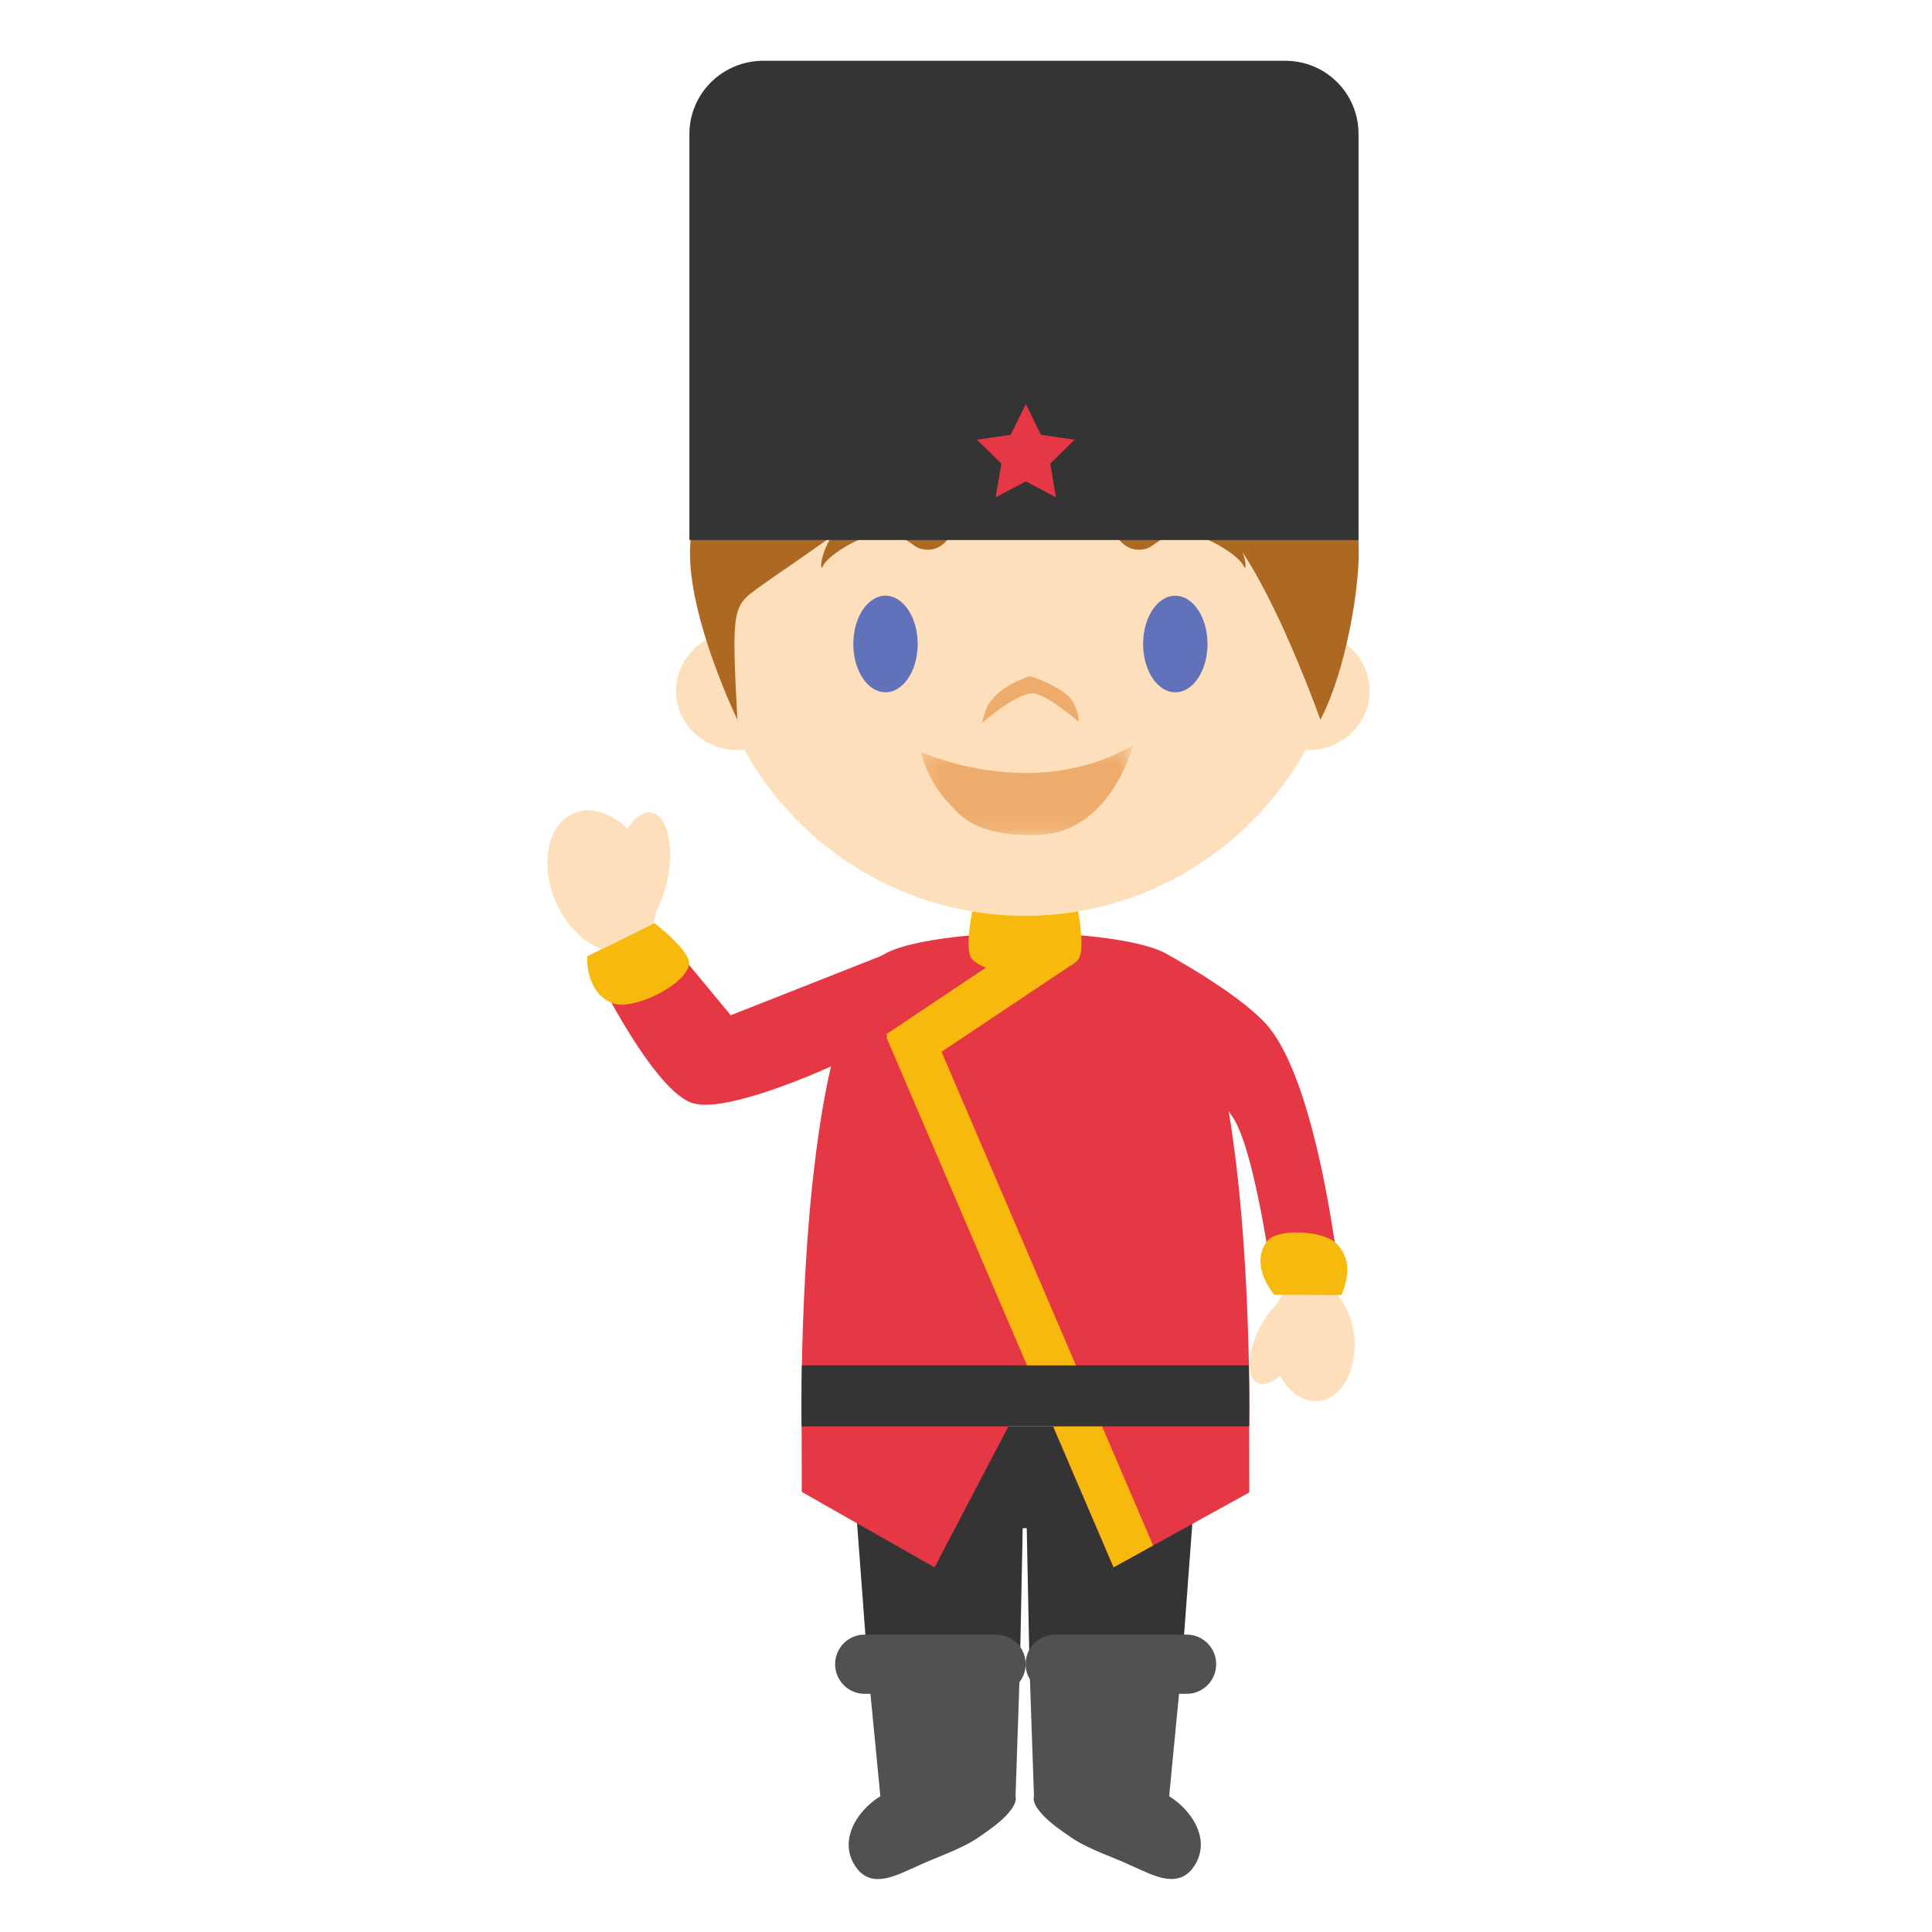 <?xml version="1.0" encoding="UTF-8"?>
<svg width="120px" height="120px" viewBox="0 0 120 120" version="1.1" xmlns="http://www.w3.org/2000/svg" xmlns:xlink="http://www.w3.org/1999/xlink">
    <!-- Generator: Sketch 51.1 (57501) - http://www.bohemiancoding.com/sketch -->
    <title>Police6</title>
    <desc>Created with Sketch.</desc>
    <defs>
        <polygon id="path-1" points="0.199 0.299 13.373 0.299 13.373 5.867 0.199 5.867"></polygon>
    </defs>
    <g id="Police6" stroke="none" stroke-width="1" fill="none" fill-rule="evenodd">
        <g id="Group-101" transform="translate(34, 3)">
            <path d="M49.381,36.846 C49.529,35.864 49.604,34.858 49.604,33.831 C49.604,22.76 40.676,13.784 29.663,13.784 C18.649,13.784 9.72,22.76 9.72,33.831 C9.72,34.808 9.788,35.765 9.922,36.706 C8.771,37.338 7.993,38.538 7.993,39.91 C7.993,41.944 9.697,43.592 11.802,43.592 C11.943,43.592 12.085,43.583 12.226,43.567 C15.631,49.718 22.162,53.879 29.663,53.879 C37.155,53.879 43.682,49.726 47.089,43.588 C47.149,43.59 47.206,43.592 47.266,43.592 C49.367,43.592 51.072,41.944 51.072,39.91 C51.072,38.632 50.4,37.507 49.381,36.846" id="Fill-572" fill="#FDDFBB"></path>
            <g id="Page-1" transform="translate(17, 28)">
                <path d="M6.229,3.096 C5.457,2.922 5.321,1.895 2.843,2.356 C2.064,2.536 0.426,3.512 0.111,4.164 C-0.205,4.816 0.023,1.772 2.568,0.642 C4.403,-0.033 5.025,0 6.545,0 C8.064,0 8.532,0.907 8.311,1.65 C8.311,1.65 7.808,3.453 6.229,3.096 Z" id="Fill-1" fill="#AD6922"></path>
                <path d="M20.134,3.096 C20.906,2.922 21.042,1.895 23.52,2.356 C24.299,2.536 25.937,3.512 26.252,4.164 C26.568,4.816 26.339,1.772 23.795,0.642 C21.96,-0.033 21.338,0 19.818,0 C18.299,0 17.831,0.907 18.052,1.65 C18.052,1.65 18.555,3.453 20.134,3.096 Z" id="Fill-3" fill="#AD6922"></path>
                <path d="M6,9 C6,10.657 5.105,12 4,12 C2.895,12 2,10.657 2,9 C2,7.343 2.895,6 4,6 C5.105,6 6,7.343 6,9" id="Fill-5" fill="#6172BB"></path>
                <path d="M24,9 C24,10.657 23.105,12 22,12 C20.895,12 20,10.657 20,9 C20,7.343 20.895,6 22,6 C23.105,6 24,7.343 24,9" id="Fill-7" fill="#6172BB"></path>
                <path d="M13.02,12.069 C13.859,11.955 15.98,13.826 15.98,13.826 C15.98,13.826 16.083,13.412 15.64,12.588 C15.163,11.703 12.99,11 12.99,11 C12.99,11 11.303,11.448 10.503,12.604 C10.207,12.894 10,13.903 10,13.903 C10,13.903 11.895,12.222 13.02,12.069 Z" id="Fill-9" fill="#EEAC6C"></path>
                <g id="Group-13" transform="translate(6, 15)">
                    <mask id="mask-2" fill="white">
                        <use xlink:href="#path-1"></use>
                    </mask>
                    <g id="Clip-12"></g>
                    <path d="M0.199,0.696 C0.199,0.696 7.098,3.904 13.373,0.299 C13.373,0.299 11.982,5.768 7.423,5.86 C3.308,5.982 2.439,4.368 1.946,3.904 C1.453,3.441 0.525,2.132 0.199,0.696" id="Fill-11" fill="#EEAC6C" mask="url(#mask-2)"></path>
                </g>
            </g>
            <path d="M50.395,31.219 C50.38,30.169 50.303,28.896 50.158,27.535 C47.477,18.713 39.315,12.296 29.661,12.296 C21.258,12.296 13.984,17.159 10.478,24.239 C9.508,27.024 8.911,29.763 8.861,30.999 C8.689,35.283 11.8,41.705 11.8,41.705 C11.426,34.648 11.505,34.66 13.196,33.439 C15.301,31.919 19.736,29.086 21.445,27.129 C21.772,26.755 22.446,25.414 22.446,25.414 C22.446,25.414 22.381,26.468 22.966,26.932 C26.496,29.732 36.908,26.619 40.856,28.779 C44.086,30.545 48.009,41.705 48.009,41.705 C49.604,38.669 50.426,33.573 50.395,31.219" id="Fill-581" fill="#AD6922"></path>
            <path d="M50.381,30.543 L50.381,5.331 C50.381,2.795 48.353,0.775 45.827,0.775 L13.413,0.775 C10.885,0.775 8.82,2.795 8.82,5.331 L8.82,30.543 L50.381,30.543 Z" id="Fill-582" fill="#343434"></path>
            <polygon id="Fill-583" fill="#E63744" points="29.715 22.096 30.651 24.003 32.745 24.31 31.231 25.794 31.587 27.89 29.715 26.901 27.843 27.89 28.198 25.794 26.684 24.31 28.779 24.003"></polygon>
            <polygon id="Fill-584" fill="#343434" points="29.353 100.366 29.521 91.919 29.773 91.919 29.942 100.366 39.408 100.366 40.508 85.598 32.448 85.598 29.648 85.598 27.073 85.598 18.784 85.598 19.887 100.366"></polygon>
            <path d="M29.317,101.481 C29.558,101.169 29.706,100.787 29.706,100.358 C29.706,99.342 28.886,98.528 27.877,98.528 L19.701,98.528 C18.69,98.528 17.87,99.35 17.87,100.366 C17.87,101.383 18.69,102.206 19.701,102.206 L20.065,102.206 L20.68,108.565 C19.104,109.548 17.962,111.534 19.308,113.159 C20.329,114.306 21.826,113.395 22.966,112.914 C24.229,112.312 25.666,111.887 26.806,111.103 C27.54,110.585 28.408,110.02 28.905,109.251 C29.059,109.01 29.129,108.778 29.077,108.556 L29.317,101.481 Z" id="Fill-585" fill="#515151"></path>
            <path d="M39.708,102.206 C40.719,102.206 41.539,101.382 41.539,100.366 C41.539,99.351 40.719,98.528 39.708,98.528 L31.534,98.528 C30.523,98.528 29.704,99.341 29.704,100.357 C29.704,100.708 29.801,101.033 29.972,101.313 L30.222,108.558 C30.165,108.781 30.238,109.016 30.392,109.254 C30.889,110.023 31.757,110.584 32.491,111.102 C33.631,111.886 35.07,112.307 36.331,112.909 C37.47,113.394 38.97,114.299 39.989,113.154 C41.337,111.529 40.191,109.549 38.619,108.564 L39.232,102.206 L39.708,102.206 Z" id="Fill-586" fill="#515151"></path>
            <path d="M45.15,77.396 L49.323,77.401 C49.323,77.401 48.095,65.016 44.888,60.901 C43.472,59.08 39.368,56.757 38.627,56.347 C36.795,55.155 31.289,54.976 31.289,54.976 L29.754,55.024 L29.623,55.024 L28.09,54.976 C28.09,54.976 22.561,55.172 20.739,56.37 L11.388,60.059 L6.656,54.346 L2.481,56.41 C2.481,56.41 6.335,64.542 8.948,65.493 C10.967,66.231 17.099,63.471 17.613,63.237 C15.568,72.121 15.789,85.561 15.789,85.561 L15.799,89.664 L24.046,94.352 L30.158,82.684 L35.166,94.352 L43.596,89.697 L43.59,85.559 C43.59,85.559 43.767,74.678 42.317,66.026 C42.384,66.124 42.457,66.229 42.534,66.34 C44.021,68.456 45.15,77.396 45.15,77.396" id="Fill-587" fill="#E63744"></path>
            <path d="M1.639,47.511 C2.689,47.064 3.945,47.473 4.969,48.46 C5.428,47.76 5.975,47.373 6.481,47.469 C7.429,47.655 7.874,49.474 7.475,51.536 C7.323,52.32 7.07,53.027 6.764,53.589 C6.593,54.681 6.046,55.555 5.183,55.921 C3.575,56.607 1.476,55.279 0.497,52.956 C-0.483,50.633 0.031,48.195 1.639,47.511" id="Fill-588" fill="#FDDFBB"></path>
            <path d="M50.112,79.996 C49.894,77.926 48.554,76.372 47.121,76.525 C46.35,76.607 45.713,77.165 45.316,77.984 C44.939,78.355 44.571,78.85 44.263,79.433 C43.456,80.964 43.373,82.507 44.078,82.881 C44.453,83.084 44.977,82.906 45.507,82.467 C46.079,83.49 46.974,84.119 47.91,84.019 C49.343,83.868 50.329,82.064 50.112,79.996" id="Fill-589" fill="#FDDFBB"></path>
            <path d="M24.478,62.327 L32.467,56.993 C32.576,56.933 32.673,56.868 32.761,56.795 L32.877,56.717 L32.867,56.701 C32.902,56.665 32.933,56.63 32.964,56.596 C33.432,56.013 32.964,53.606 32.964,53.606 C31.889,53.786 30.787,53.878 29.661,53.878 C28.549,53.878 27.455,53.788 26.39,53.61 C26.39,53.61 25.865,56.069 26.39,56.596 C26.589,56.795 26.883,56.966 27.24,57.102 L21.044,61.24 L21.121,61.359 L21.046,61.403 L35.167,94.347 L37.622,92.993 L24.478,62.327 Z" id="Fill-590" fill="#F7B90B"></path>
            <path d="M43.572,81.805 L15.806,81.805 C15.764,84.103 15.789,85.596 15.789,85.596 L43.591,85.596 C43.591,85.596 43.616,84.103 43.572,81.805" id="Fill-591" fill="#343434"></path>
            <path d="M3.981,59.291 C2.31,58.547 2.481,56.41 2.481,56.41 L6.656,54.344 C6.656,54.344 8.973,56.108 8.798,56.93 C8.517,58.248 5.206,59.834 3.981,59.291" id="Fill-592" fill="#F7B90B"></path>
            <path d="M48.898,74.142 C50.364,75.409 49.318,77.378 49.322,77.435 L48.407,77.435 L45.15,77.414 C45.15,77.414 43.602,75.685 44.659,74.142 C45.258,73.264 48.095,73.448 48.898,74.142" id="Fill-593" fill="#F7B90B"></path>
        </g>
    </g>
</svg>